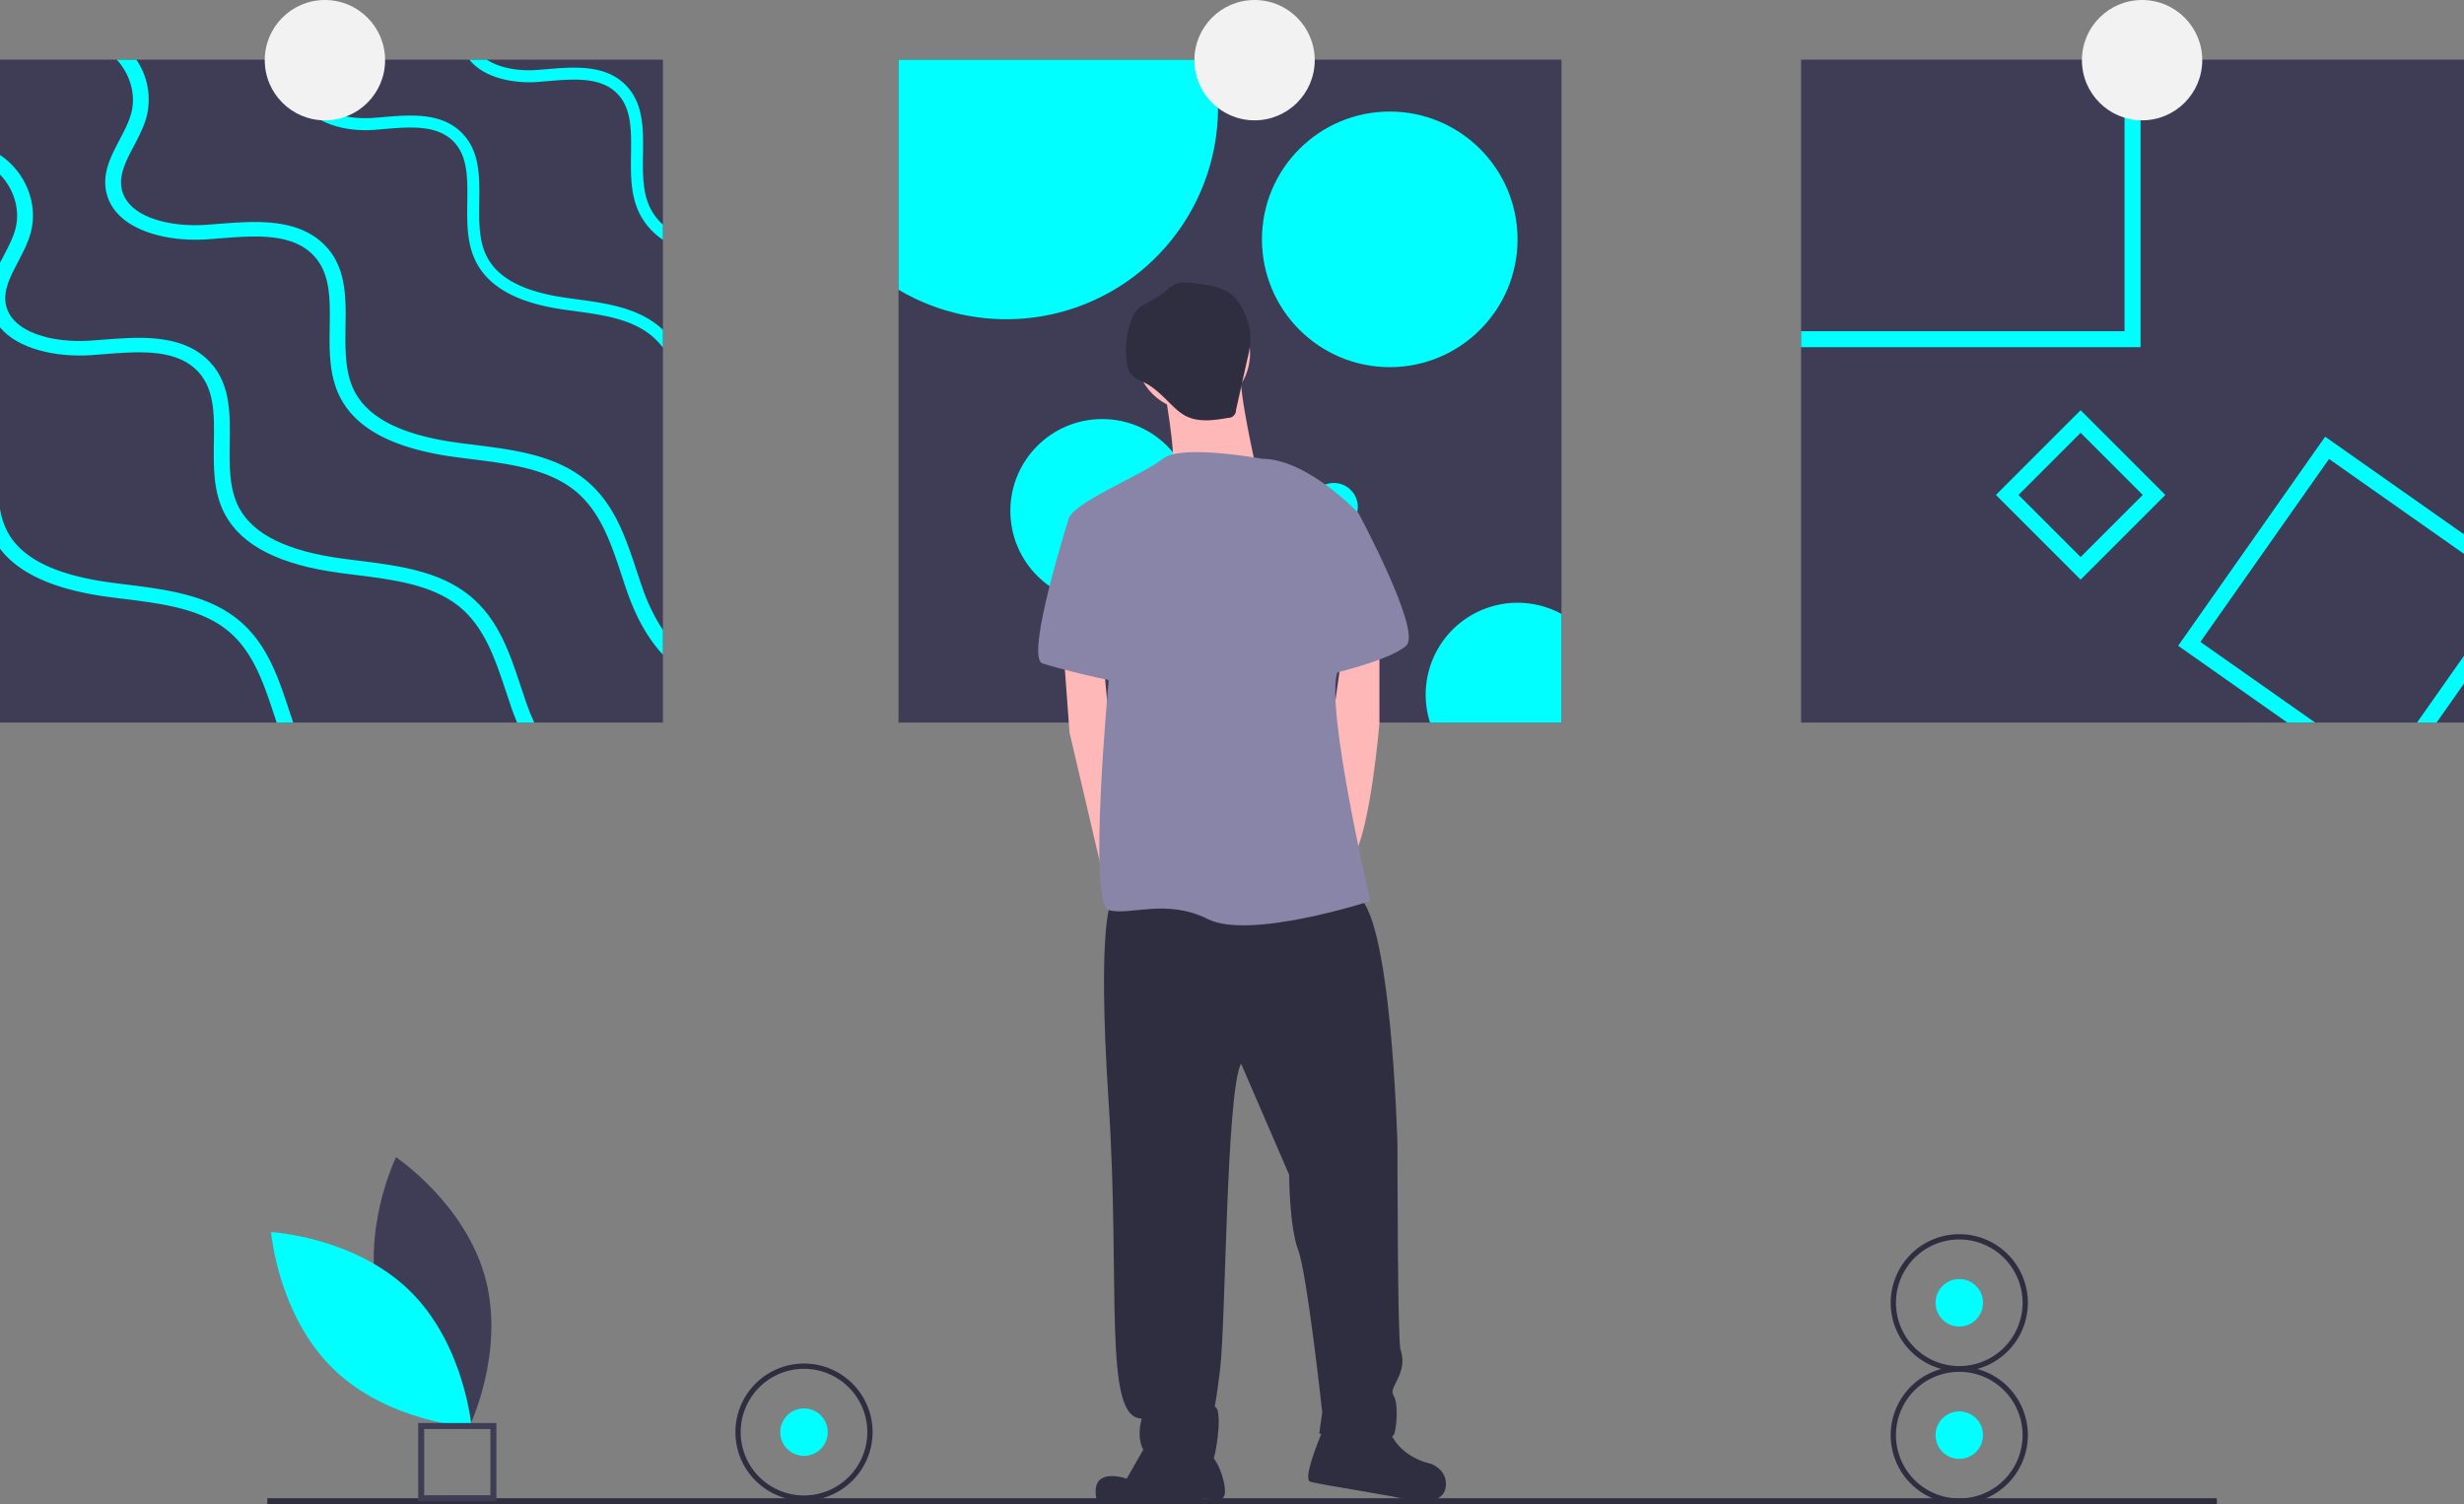 <svg xmlns="http://www.w3.org/2000/svg" data-name="Layer 1" width="1046" height="638.584" viewBox="0 0 1046 638.584" xmlns:xlink="http://www.w3.org/1999/xlink"><rect x="0" y="0" width="1046" height="638.584" fill="#808080" stroke="none"/><title>ready_to_print</title><path d="M238.231,685.353c8.565,31.662,37.903,51.271,37.903,51.271s15.451-31.725,6.886-63.387-37.903-51.271-37.903-51.271S229.666,653.692,238.231,685.353Z" transform="translate(-77 -130.708)" fill="#3f3d56"/><path d="M250.817,678.549c23.503,22.879,26.374,58.049,26.374,58.049s-35.235-1.924-58.738-24.803-26.374-58.049-26.374-58.049S227.314,655.67,250.817,678.549Z" transform="translate(-77 -130.708)" fill="#00ffff"/><rect x="113.474" y="636.029" width="827.604" height="2.554" fill="#2f2e41"/><path d="M287.733,768.015H254.526V734.808H287.733Zm-30.652-2.554h28.098V737.363H257.081Z" transform="translate(-77 -130.708)" fill="#3f3d56"/><rect y="25.322" width="281.42" height="281.42" fill="#3f3d56"/><path d="M358.42,226.046V232.505a29.205,29.205,0,0,1-10.036-11.376c-3.747-7.663-3.628-16.495-3.509-25.04.136-10.155.271-19.733-6.171-25.972-7.086-6.849-18.428-5.883-29.396-4.95-1.288.102-2.577.22-3.848.322-11.002.831-23.26-1.95-29.21-9.46H283.674c5.442,3.662,13.766,4.95,21.412,4.374,1.238-.085,2.509-.203,3.781-.305,11.545-.983,24.633-2.102,33.363,6.357,8.036,7.764,7.883,18.92,7.731,29.702-.119,7.951-.22,16.156,3.001,22.734A23.25,23.25,0,0,0,358.42,226.046Z" transform="translate(-77 -130.708)" fill="#00ffff"/><path d="M358.42,270.717v7.561a32.155,32.155,0,0,0-4.137-4.459c-8.748-7.714-21.31-9.409-33.448-11.07-1.577-.204-3.119-.424-4.662-.644-19.683-2.831-31.889-9.595-37.297-20.632-3.747-7.663-3.628-16.495-3.509-25.04.136-10.155.271-19.733-6.171-25.972-7.086-6.849-18.428-5.883-29.396-4.95-1.288.102-2.577.22-3.848.322-14.139,1.068-30.363-3.831-32.584-17.072-.763-4.543.373-8.714,2.051-12.732h5.561c-1.865,4.035-3.255,7.934-2.594,11.884,1.678,10.104,15.275,13.732,27.193,12.833,1.238-.085,2.509-.203,3.781-.305,11.545-.983,24.633-2.102,33.363,6.357,8.036,7.764,7.883,18.92,7.731,29.702-.119,7.951-.22,16.156,3.001,22.734,4.611,9.426,15.546,15.258,33.448,17.835,1.526.22,3.068.441,4.611.644,12.884,1.746,26.226,3.56,36.144,12.291Q358.038,270.336,358.42,270.717Z" transform="translate(-77 -130.708)" fill="#00ffff"/><path d="M358.42,398.17v10.443c-6.12-6.51-11.24-15.444-15.156-26.616-.831-2.373-1.628-4.798-2.424-7.222-4.391-13.274-8.934-26.989-19.75-35.754-11.562-9.358-28.125-11.426-44.146-13.427-2.051-.254-4.103-.509-6.137-.78-25.972-3.442-42.06-11.63-49.198-25.023-4.95-9.307-4.798-20.021-4.645-30.38.186-12.308.373-23.938-8.137-31.499-9.341-8.307-24.311-7.137-38.772-6.001-1.712.136-3.408.271-5.069.39-18.665,1.288-40.077-4.645-42.993-20.7-1.441-7.866,2.238-14.834,5.781-21.581,2.034-3.865,3.967-7.544,4.95-11.325,2.068-7.781-.492-16.546-6.171-22.666h8.307a29.869,29.869,0,0,1,4.391,24.124c-1.17,4.425-3.34,8.561-5.442,12.562-3.238,6.137-6.273,11.935-5.205,17.868,2.238,12.24,20.157,16.648,35.873,15.563,1.644-.119,3.323-.254,5.001-.373,15.224-1.204,32.482-2.543,44.01,7.714,10.596,9.409,10.392,22.937,10.189,36.008-.136,9.646-.288,19.598,3.95,27.583,6.086,11.409,20.53,18.496,44.146,21.632,2.0.271,4.035.526,6.069.78,17.021,2.119,34.601,4.306,47.672,14.902,12.257,9.935,17.089,24.497,21.734,38.585.797,2.407,1.594,4.781,2.407,7.137A80.351,80.351,0,0,0,358.42,398.17Z" transform="translate(-77 -130.708)" fill="#00ffff"/><path d="M77,269.666c7.731,9.358,24.124,12.816,38.822,11.799,1.661-.119,3.357-.254,5.069-.39,14.461-1.136,29.43-2.306,38.772,6.001,8.51,7.561,8.324,19.191,8.137,31.499-.153,10.358-.305,21.073,4.645,30.38,7.137,13.393,23.226,21.581,49.198,25.023,2.034.271,4.086.526,6.137.78,16.021,2,32.584,4.069,44.146,13.427,10.816,8.765,15.359,22.48,19.75,35.754.797,2.424,1.594,4.849,2.424,7.222.763,2.187,1.577,4.272,2.424,6.29h7.256c-1.271-2.763-2.356-5.527-3.289-8.171-.814-2.356-1.611-4.73-2.407-7.137-4.645-14.088-9.477-28.651-21.734-38.585-13.071-10.596-30.651-12.783-47.672-14.902-2.034-.254-4.069-.509-6.069-.78-23.616-3.136-38.059-10.223-44.146-21.632-4.238-7.985-4.086-17.936-3.95-27.583.203-13.071.407-26.599-10.189-36.008-11.528-10.257-28.786-8.917-44.01-7.714-1.678.119-3.357.254-5.001.373-15.715,1.085-33.635-3.323-35.873-15.563-1.068-5.934,1.967-11.731,5.205-17.868,2.102-4.001,4.272-8.137,5.442-12.562,3.187-12.104-2.187-25.514-13.088-32.838v8.307c5.95,6.137,8.663,15.105,6.561,23.073-.983,3.781-2.916,7.459-4.95,11.325-.542,1.034-1.085,2.051-1.611,3.102Z" transform="translate(-77 -130.708)" fill="#00ffff"/><path d="M201.486,437.45h-7.035c-.373-1.102-.729-2.221-1.102-3.34-4.391-13.274-8.934-26.989-19.75-35.754-11.562-9.358-28.125-11.426-44.146-13.427-2.051-.254-4.103-.509-6.137-.78C100.395,381.115,85.154,374.368,77,363.62V346.751a31.994,31.994,0,0,0,3.136,9.663c6.086,11.409,20.53,18.496,44.146,21.632,2.0.271,4.035.526,6.069.78,17.021,2.119,34.601,4.306,47.672,14.902,12.257,9.935,17.089,24.497,21.734,38.585C200.333,434.042,200.893,435.755,201.486,437.45Z" transform="translate(-77 -130.708)" fill="#00ffff"/><rect x="381.442" y="25.322" width="281.42" height="281.42" fill="#3f3d56"/><path d="M594.066,176.374a89.858,89.858,0,0,1-135.624,77.323V156.03H591.744A89.308,89.308,0,0,1,594.066,176.374Z" transform="translate(-77 -130.708)" fill="#00ffff"/><circle cx="589.964" cy="101.61" r="54.25" fill="#00ffff"/><circle cx="467.903" cy="216.891" r="38.992" fill="#00ffff"/><path d="M739.862,391.338v46.112H684.07a38.995,38.995,0,0,1,55.792-46.112Z" transform="translate(-77 -130.708)" fill="#00ffff"/><circle cx="566.23" cy="215.195" r="10.172" fill="#00ffff"/><rect x="764.58" y="25.322" width="281.42" height="281.42" fill="#3f3d56"/><path d="M978.9,156.03V271.31H841.58v6.781H985.681V156.03Z" transform="translate(-77 -130.708)" fill="#00ffff"/><path d="M1111.353,437.45,1123,420.887V409.104l-19.937,28.345Zm-47.299-121.35-62.404,88.749,46.367,32.601h11.782l-48.706-34.245,54.606-77.662L1123,365.84v-8.29Z" transform="translate(-77 -130.708)" fill="#00ffff"/><path d="M960.251,304.86l-35.957,35.957L960.251,376.775l35.957-35.957Zm-26.379,35.957,26.379-26.379,26.379,26.379-26.379,26.379Z" transform="translate(-77 -130.708)" fill="#00ffff"/><circle cx="137.934" cy="25.543" r="25.543" fill="#f2f2f2"/><circle cx="532.579" cy="25.543" r="25.543" fill="#f2f2f2"/><circle cx="909.343" cy="25.543" r="25.543" fill="#f2f2f2"/><circle cx="506.397" cy="150.067" r="24.266" fill="#ffb8b8"/><path d="M570.625,292.27s6.386,33.206,3.832,39.592,35.761-2.554,35.761-2.554-7.663-33.206-6.386-40.869S570.625,292.27,570.625,292.27Z" transform="translate(-77 -130.708)" fill="#ffb8b8"/><polygon points="451.479 276.507 454.033 310.99 466.71 365.146 470.636 379.957 477.022 356.968 470.636 304.604 468.467 281.029 451.479 276.507" fill="#ffb8b8"/><path d="M662.581,402.106v35.761s-3.832,45.978-11.495,57.473-10.217-45.978-10.217-45.978l6.005-42.147Z" transform="translate(-77 -130.708)" fill="#ffb8b8"/><path d="M548.913,513.22s-6.386,7.663-1.277,85.57S545.082,732.893,561.685,732.893c0,0-5.109,16.603,8.94,17.88s20.435,2.554,21.712-1.277,3.832-21.712,0-21.712c0,0,0,5.109,2.554-15.326s2.554-117.499,8.94-130.271L624.266,629.442s0,21.712,3.832,31.929,10.217,68.967,10.217,68.967l-1.277,8.94s30.652,5.109,31.929,0,1.277-12.772,0-15.326-1.277-2.554,1.277-7.663,2.554-8.94,1.277-12.772-1.277-86.847-1.277-86.847-2.554-100.896-17.88-106.005S548.913,513.22,548.913,513.22Z" transform="translate(-77 -130.708)" fill="#2f2e41"/><path d="M565.516,740.556,555.299,758.436s-15.965-5.747-12.772,8.94c27.459,1.916,46.617-.639,46.617-.639s6.386,2.554,7.663-1.277-3.193-17.242-7.024-17.242S565.516,740.556,565.516,740.556Z" transform="translate(-77 -130.708)" fill="#2f2e41"/><path d="M639.592,735.447s-10.217,22.989-6.386,24.266,38.315,6.386,40.869,7.663,15.326,2.554,16.603-5.109-6.386-10.217-6.386-10.217-14.049-2.554-17.88-15.326S639.592,735.447,639.592,735.447Z" transform="translate(-77 -130.708)" fill="#2f2e41"/><path d="M612.772,325.476s-34.484-6.386-42.147,0S531.033,344.634,531.033,351.02s16.603,68.967,16.603,68.967-8.94,94.51,0,97.065,24.266-5.109,42.147,3.832,68.967-7.663,68.967-7.663-19.157-81.739-14.049-97.065S653.641,348.465,653.641,348.465,631.929,325.476,612.772,325.476Z" transform="translate(-77 -130.708)" fill="#8985a8"/><path d="M539.973,347.188l-8.94,2.554s-19.158,60.027-11.495,62.581,29.375,7.663,31.929,7.663S539.973,347.188,539.973,347.188Z" transform="translate(-77 -130.708)" fill="#8985a8"/><path d="M633.206,340.802l20.435,7.663s26.821,49.81,20.435,56.195-34.484,12.772-34.484,12.772Z" transform="translate(-77 -130.708)" fill="#8985a8"/><path d="M582.66,250.803a13.716,13.716,0,0,0-6.07.268,15.828,15.828,0,0,0-4.314,2.83,50.492,50.492,0,0,1-7.376,4.887c-2.07,1.123-4.294,2.163-5.739,4.023a12.211,12.211,0,0,0-1.62,3.066,36.74,36.74,0,0,0-1.932,19.996,9.191,9.191,0,0,0,.851,2.746c1.327,2.446,4.259,3.409,6.729,4.691,4.689,2.434,8.243,6.533,12.089,10.155a23.634,23.634,0,0,0,4.777,3.681c5.487,2.991,12.193,2.016,18.352.958a3.307,3.307,0,0,0,3.301-3.339l4.862-21.866a35.673,35.673,0,0,0,1.246-9.944c-.339-5.308-3.213-12.661-7.108-16.431C596.168,252.13,588.593,251.431,582.66,250.803Z" transform="translate(-77 -130.708)" fill="#2f2e41"/><circle cx="341.31" cy="607.969" r="10.079" fill="#00ffff"/><path d="M418.31,767.793a29.116,29.116,0,1,1,29.116-29.116A29.149,29.149,0,0,1,418.31,767.793Zm0-55.992a26.876,26.876,0,1,0,26.876,26.876A26.907,26.907,0,0,0,418.31,711.801Z" transform="translate(-77 -130.708)" fill="#2f2e41"/><circle cx="831.742" cy="609.246" r="10.079" fill="#00ffff"/><path d="M908.742,769.07a29.116,29.116,0,1,1,29.116-29.116A29.149,29.149,0,0,1,908.742,769.07Zm0-55.992a26.876,26.876,0,1,0,26.876,26.876A26.907,26.907,0,0,0,908.742,713.078Z" transform="translate(-77 -130.708)" fill="#2f2e41"/><circle cx="831.742" cy="553.051" r="10.079" fill="#00ffff"/><path d="M908.742,712.875a29.116,29.116,0,1,1,29.116-29.116A29.149,29.149,0,0,1,908.742,712.875Zm0-55.992a26.876,26.876,0,1,0,26.876,26.876A26.907,26.907,0,0,0,908.742,656.883Z" transform="translate(-77 -130.708)" fill="#2f2e41"/></svg>